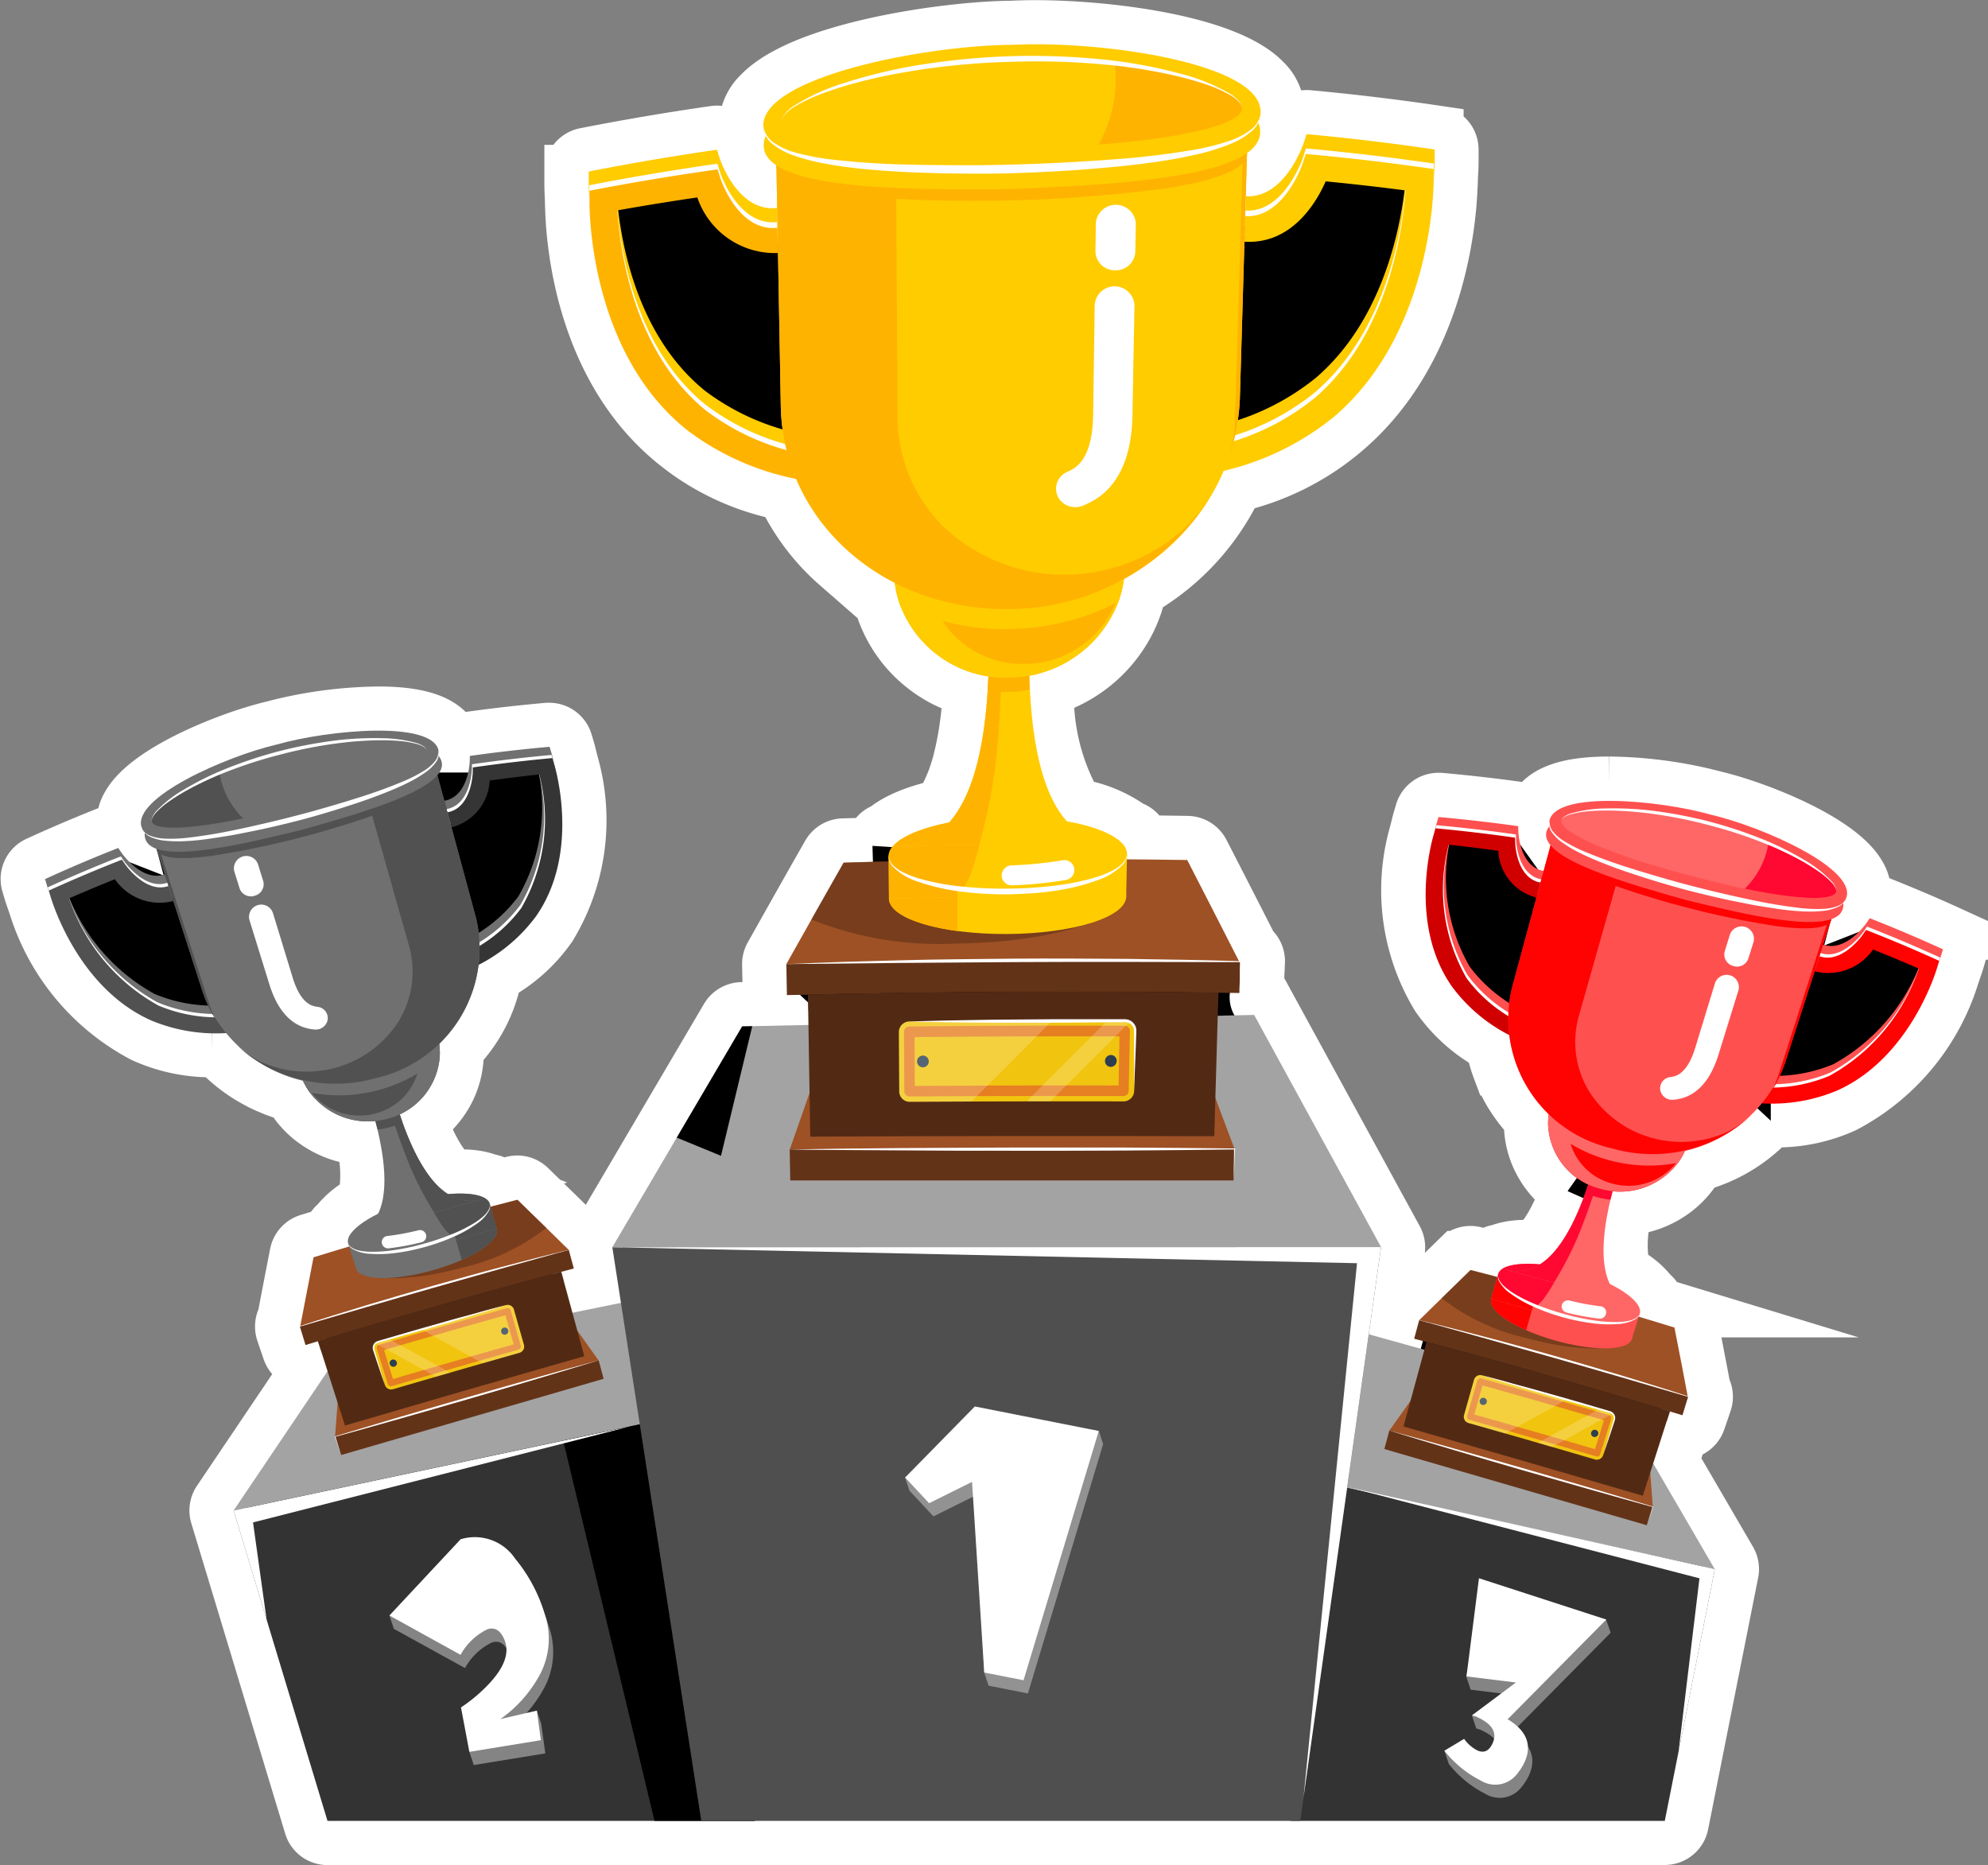 <svg xmlns="http://www.w3.org/2000/svg" width="74.585" height="69.964" viewBox="0 0 74.585 69.964">
  <rect x="0" y="0" width="74.585" height="69.964" fill="#808080" stroke="none"/>
  <g id="logo" transform="translate(-278.779 -292.661)">
    <path id="Path_1" data-name="Path 1" d="M291.066,361.625a.658.658,0,0,1-.63-.468l-3.522-11.643a.659.659,0,0,1,.084-.559l3.344-4.961-.071-.222h-.031a.659.659,0,0,1-.623-.446l-.234-.687a.672.672,0,0,1,.033-.513l.017-.031q.228-1.2.463-2.4a.659.659,0,0,1,.453-.5q.4-.124.807-.245a.66.66,0,0,1,.252-.4,3.047,3.047,0,0,1,1.037-.834,4.822,4.822,0,0,0-.1-2.345,3.421,3.421,0,0,1-1.107-.266,3.309,3.309,0,0,1-.35-.176,3.221,3.221,0,0,1-.3-.193c-.068-.049-.134-.1-.2-.155a3.21,3.21,0,0,1-.357-.355c-.055-.063-.107-.129-.157-.2a3.117,3.117,0,0,1-.188-.292v0l-.054-.015c-.1-.028-.194-.059-.291-.092l-.045-.015c-.058-.02-.116-.04-.174-.062-.093-.035-.185-.075-.278-.116l-.1-.043q-.152-.07-.3-.149l-.026-.014a5.7,5.7,0,0,1-1.5-1.155l-.18,0a6.152,6.152,0,0,1-2.593-.554,8.3,8.3,0,0,1-4.052-4.882c-.031-.09-.055-.162-.068-.2-.066-.18-.1-.3-.113-.335l-.083-.281a.659.659,0,0,1,.358-.785c.907-.415,1.842-.813,2.779-1.181a.66.66,0,0,1,.48,0,1.285,1.285,0,0,1,.145-1c.743-1.323,3.879-2.539,5.407-2.9a16.242,16.242,0,0,1,3.981-.542c1.72,0,2.662.4,2.878,1.209l0,.017a.657.657,0,0,1,.444-.269c1-.141,2.022-.258,3.025-.347l.058,0a.659.659,0,0,1,.631.47l.079.264c.012.042.046.161.089.347.012.041.031.115.056.216a7.7,7.7,0,0,1-.82,6.1,5.905,5.905,0,0,1-2.054,1.833,5.454,5.454,0,0,1-1.239,2.56q-.088.1-.182.2l-.017.017c0,.023,0,.046,0,.069,0,.086,0,.171-.005.255a3.081,3.081,0,0,1-.321,1.194,3.165,3.165,0,0,1-.352.553c-.045.057-.092.112-.14.166a3.332,3.332,0,0,1-.542.485l.057.147c.021.053.042.106.063.157l.049.115c.02.048.041.095.061.14l.062.134.047.1s.093.185.109.215l.106.192c.015.025.06.1.06.1.024.039.048.078.072.115s.05.076.073.109l.055.076.044.06.1.118.092.1.036.036.053.052.072.064.1,0,.15,0c.063,0,.123,0,.18,0l.07,0h.02l.13.009.089.01.12.016.086.016c.04.008.08.016.117.025l.087.024c.035.01.073.022.11.035l.077.03a.661.661,0,0,1,.424.205l.483-.125a.659.659,0,0,1,.623.166l1.084,1.056.846.83a.659.659,0,0,1,.153.233.608.608,0,0,1,.021.065l.187.692a.658.658,0,0,1-.3.74l.089.325.6-.122-.227-1.467a.658.658,0,0,1,.083-.435l4.872-8.282a.659.659,0,0,1,.554-.325l1.251-.028-.014-.013a.658.658,0,0,1-.2-.463l-.022-1.163a.656.656,0,0,1,.089-.343l.937-1.665q.6-1.066,1.211-2.135a.659.659,0,0,1,.552-.333l1.1-.032a.657.657,0,0,1,.464-.547l.1-.081q.053-.041.113-.081l.037-.024.083-.052.127-.073.082-.043.053-.027.07-.034.065-.03.079-.035.147-.06.154-.058.037-.013.124-.043c.2-.066.415-.126.641-.18l.144-.033c.035-.046.069-.095.1-.145l.005-.008c.033-.05.065-.1.1-.157l.014-.024c.026-.046.059-.105.09-.167l.01-.02q.047-.094.093-.2l.608.253-.6-.276c.031-.07.062-.144.092-.22l.01-.026c.027-.072.058-.155.087-.242l0-.007c.063-.188.122-.391.175-.6l0-.02c.023-.095.049-.207.073-.323l.649.116-.645-.135c.024-.116.047-.236.069-.36l.652.1-.648-.117q.033-.191.063-.393l0-.017c.06-.421.107-.886.138-1.377a5.051,5.051,0,0,1-.695-.251q-.111-.049-.219-.1a4.871,4.871,0,0,1-.984-.66,4.775,4.775,0,0,1-.52-.525c-.07-.082-.138-.168-.2-.255-.095-.129-.183-.262-.262-.4a4.375,4.375,0,0,1-.223-.428c-.051-.113-.1-.23-.141-.347s-.081-.24-.113-.36c-.023-.086-.043-.175-.062-.268-.065-.036-.126-.071-.186-.106q-.183-.108-.36-.224c-.235-.154-.465-.32-.683-.495q-.164-.131-.321-.269a8.225,8.225,0,0,1-2.027-2.678,9.245,9.245,0,0,1-4.058-1.893c-3.465-2.787-3.846-7.472-3.88-8.842-.007-.158-.009-.279-.01-.343-.011-.2-.018-.38-.019-.548l0-.463a.659.659,0,0,1,.532-.641c1.6-.314,3.228-.591,4.847-.823a.67.67,0,0,1,.094-.007.659.659,0,0,1,.627.458l.109.34a2.871,2.871,0,0,0,.84,1.229l-.008-.47a1.439,1.439,0,0,1-.485-1.043,1.458,1.458,0,0,1,.037-.355l0-.014a.944.944,0,0,1-.037-.219l0-.055c-.005-.068-.006-.1-.006-.1a1.713,1.713,0,0,1,.548-1.238c1.643-1.69,7.034-2.451,9.438-2.468.278-.014.577-.021.89-.021,2.666,0,7.153.539,8.588,2.022a1.654,1.654,0,0,1,.514,1.222c0,.012,0,.025,0,.037l-.01.117a.925.925,0,0,1-.037.208l-.006.023a1.475,1.475,0,0,1,.033.361,1.516,1.516,0,0,1-.5,1.059l-.012.425a3.19,3.19,0,0,0,.853-1.3l.11-.343a.659.659,0,0,1,.627-.458l.061,0c1.62.15,3.249.345,4.841.581a.658.658,0,0,1,.562.654l0,.456c0,.186-.012.375-.025.576,0,.066,0,.19-.014.364-.049,1.38-.479,6.157-3.965,9.131a9.671,9.671,0,0,1-4.083,2.069,8.979,8.979,0,0,1-3.436,3.815l-.062.039-.129.077a4.514,4.514,0,0,1-.185.661,4.777,4.777,0,0,1-.313.686,5.026,5.026,0,0,1-2.969,2.371,8.31,8.31,0,0,0,1.089,4.354,4.806,4.806,0,0,1,2.043.83.66.66,0,0,1,.472.542q.828.008,1.654.021a.658.658,0,0,1,.575.357q.922,1.792,1.831,3.577a.659.659,0,0,1,.253.549l-.055,1.195a.372.372,0,0,0,.473.476l4.761,8.714a.659.659,0,0,1,.07.437l-.376,2.667.43.12.092-.339a.657.657,0,0,1,.181-.305l.839-.822,1.085-1.057a.659.659,0,0,1,.623-.166l.489.127a.648.648,0,0,1,.417-.207l.083-.032c.032-.012.07-.024.11-.035l.083-.022c.037-.009.077-.017.117-.025l.085-.016.12-.016.089-.01.12-.009.031,0,.069,0c.058,0,.118,0,.178,0l.151,0,.1,0,.07-.062.047-.045.044-.044.058-.063.033-.038.1-.118.078-.106.024-.033c.021-.03.042-.063.064-.1l.01-.015c.022-.034.046-.073.07-.112l.012-.02c.016-.026.031-.051.047-.079l.053-.1.054-.1c.015-.029.109-.215.109-.215.019-.038.109-.234.109-.234.019-.044.039-.089.058-.134l.051-.121c.021-.05.042-.1.063-.157l.057-.147a3.265,3.265,0,0,1-1.035-1.2,3.085,3.085,0,0,1-.322-1.2,2.858,2.858,0,0,1,0-.321c-.069-.072-.135-.146-.2-.221s-.117-.14-.173-.211c-.111-.143-.216-.292-.312-.442-.049-.077-.1-.154-.139-.231-.089-.156-.171-.318-.244-.481-.047-.1-.088-.21-.128-.316a5.284,5.284,0,0,1-.21-.708c-.012-.057-.024-.113-.034-.17a5.917,5.917,0,0,1-2.058-1.84,7.7,7.7,0,0,1-.813-6.109c.022-.09.041-.162.052-.2.044-.192.079-.313.087-.341l.08-.27a.659.659,0,0,1,.631-.471l.059,0c1,.089,2.02.206,3.025.347a.657.657,0,0,1,.444.269l0-.017c.216-.813,1.158-1.209,2.878-1.209a16.239,16.239,0,0,1,3.981.542c1.528.362,4.663,1.579,5.407,2.9a1.286,1.286,0,0,1,.146,1,.66.66,0,0,1,.48,0c.937.369,1.873.766,2.78,1.181a.659.659,0,0,1,.358.785l-.084.286c-.012.038-.048.156-.112.331-.013.041-.037.114-.072.215a8.293,8.293,0,0,1-4.053,4.872,6.145,6.145,0,0,1-2.588.552h0l-.18,0a5.8,5.8,0,0,1-2.376,1.54l-.031.011-.1.036c-.083.027-.165.049-.246.072h-.005a2.985,2.985,0,0,1-.191.3,3.223,3.223,0,0,1-.711.707,3.371,3.371,0,0,1-.425.262c-.074.038-.15.074-.226.107a3.391,3.391,0,0,1-1.107.266,4.822,4.822,0,0,0-.1,2.345,3.048,3.048,0,0,1,1.037.834.66.66,0,0,1,.252.4q.4.121.807.245a.659.659,0,0,1,.453.5q.235,1.2.462,2.4l.012.022a.666.666,0,0,1,.043.507l-.239.7a.659.659,0,0,1-.623.446h-.031l-.347,1.079,2.16,3.706a.658.658,0,0,1,.077.46l-1.877,9.442a.659.659,0,0,1-.646.53Z" stroke="#fff" stroke-miterlimit="10" stroke-width="2"/>
    <g id="Group_56" data-name="Group 56" transform="translate(280.466 294.32)">
      <g id="Group_40" data-name="Group 40" transform="translate(7.078 0)">
        <g id="Group_9" data-name="Group 9" transform="translate(0 36.413)">
          <path id="Path_2" data-name="Path 2" d="M590.826,598.225l-3.616-6.206L576.358,589l.163,6.067Z" transform="translate(-535.256 -577.433)" fill="#a3a3a3"/>
          <path id="Path_3" data-name="Path 3" d="M326.788,588.789l3.775-5.6,14-2.851.368,4.6Z" transform="translate(-326.788 -570.197)" fill="#a3a3a3"/>
          <path id="Path_4" data-name="Path 4" d="M346.345,623.787,344.929,608.3l-18.141,3.845,3.522,11.643Z" transform="translate(-326.788 -593.553)" fill="#333"/>
          <path id="Path_5" data-name="Path 5" d="M409.061,623.787,407.645,608.3l-5.776,1.224,3.426,14.263Z" transform="translate(-389.504 -593.553)"/>
          <path id="Path_6" data-name="Path 6" d="M581.571,638.436l1.877-9.442-14.3-3.157-1.618,12.6Z" transform="translate(-527.877 -608.202)" fill="#333"/>
          <path id="Path_7" data-name="Path 7" d="M438.866,593.189l3.03-21.52h-28.84l3.337,21.52Z" transform="translate(-398.848 -562.955)" fill="#4f4f4f"/>
          <path id="Path_8" data-name="Path 8" d="M441.9,527.473H413.057l2.418-4.111,2.454-4.172.379-.008,18.829-.423Z" transform="translate(-398.849 -518.759)" fill="#a3a3a3"/>
          <path id="Path_9" data-name="Path 9" d="M430.569,521.329l-1.173,4.863-1.66-.683,2.454-4.172Z" transform="translate(-411.111 -520.906)"/>
          <g id="Group_4" data-name="Group 4" transform="translate(5.846 15.181)">
            <g id="Group_1" data-name="Group 1" transform="translate(19.341)" opacity="0.5">
              <path id="Path_10" data-name="Path 10" d="M487.156,611.86l-2.822,9.352-1.475-.291-.165-.494-.293-6.657-1.611.8-.9-.964-.165-.494,2.78-2.171,4.49.426Z" transform="translate(-479.721 -610.94)" fill="#d6d6d6"/>
            </g>
            <g id="Group_2" data-name="Group 2" transform="translate(0 5.562)" opacity="0.5">
              <path id="Path_11" data-name="Path 11" d="M368.275,646.941a2.878,2.878,0,0,1-.161,2.23,4.85,4.85,0,0,1-1.5,1.709l1.2-.81.165.494.153,1.109-2.684.437-.165-.494c.4-.27.584-1.72.856-2.009q.94-.976.62-1.711-.219-.518-.634-.382a2.287,2.287,0,0,0-1.006.958L362.449,647l-.165-.494c.74-.242,4.259-2.365,4.883-1.636A5.909,5.909,0,0,1,368.275,646.941Z" transform="translate(-362.284 -644.714)" fill="#d6d6d6"/>
            </g>
            <g id="Group_3" data-name="Group 3" transform="translate(39.578 6.448)" opacity="0.5">
              <path id="Path_12" data-name="Path 12" d="M608.84,651.638l-3.7,3.74q1.075.646.631,1.618a2.079,2.079,0,0,1-.258.408,1.035,1.035,0,0,1-1.383.274,4.09,4.09,0,0,1-1.364-1.119l-.165-.494.9.049a1.381,1.381,0,0,0,.493.432q.358.164.558-.229.314-.619-.555-1.017a1.052,1.052,0,0,0-.2-.069l-.165-.494,1.809-.733-1.854-.229-.165-.494.633-3.188,4.612,1.052Z" transform="translate(-602.6 -650.092)" fill="#d6d6d6"/>
            </g>
          </g>
          <g id="Group_8" data-name="Group 8" transform="translate(5.846 14.687)">
            <g id="Group_5" data-name="Group 5" transform="translate(19.341)">
              <path id="Path_13" data-name="Path 13" d="M486.992,608.86l-2.822,9.352-1.475-.291-.457-7.151-1.611.8-.9-.964,2.615-2.665Z" transform="translate(-479.721 -607.94)" fill="#fff"/>
            </g>
            <g id="Group_6" data-name="Group 6" transform="translate(0 4.893)">
              <path id="Path_14" data-name="Path 14" d="M368.11,640.548a2.878,2.878,0,0,1-.161,2.23,4.85,4.85,0,0,1-1.5,1.708l1.365-.316.152,1.109-2.684.437-.314-1.666a6,6,0,0,0,1.005-.838q.94-.976.62-1.711-.219-.518-.634-.382a2.287,2.287,0,0,0-1.006.958l-2.67-1.476,2.672-2.86a1.824,1.824,0,0,1,2.047.73A5.912,5.912,0,0,1,368.11,640.548Z" transform="translate(-362.284 -637.652)" fill="#fff"/>
            </g>
            <g id="Group_7" data-name="Group 7" transform="translate(39.578 6.448)">
              <path id="Path_15" data-name="Path 15" d="M608.675,648.638l-3.7,3.74q1.075.646.631,1.618a2.078,2.078,0,0,1-.258.408,1.035,1.035,0,0,1-1.383.274,4.09,4.09,0,0,1-1.364-1.119l.74-.445a1.383,1.383,0,0,0,.493.432q.358.164.558-.229.314-.619-.555-1.017a1.05,1.05,0,0,0-.2-.069L605.284,651l-1.854-.229.468-3.682Z" transform="translate(-602.6 -647.092)" fill="#fff"/>
            </g>
          </g>
          <path id="Path_16" data-name="Path 16" d="M413.055,571.669l27.94.6-2.007,20.043,2.907-20.647Z" transform="translate(-398.848 -562.955)" fill="#fff"/>
          <path id="Path_17" data-name="Path 17" d="M580.707,626.339l13.752,3.074-1.362,6.854.786-6.51Z" transform="translate(-538.888 -608.622)" fill="#fff"/>
          <path id="Path_18" data-name="Path 18" d="M328.025,619.808l-1.237-4.09,14.817-3.14-14.089,3.586Z" transform="translate(-326.788 -597.126)" fill="#fff"/>
        </g>
        <g id="Group_24" data-name="Group 24" transform="translate(13.327)">
          <g id="Group_12" data-name="Group 12" transform="translate(7.409 30.566)">
            <path id="Path_19" data-name="Path 19" d="M469.727,487.181c-5.67-.121-11.357-.116-17.031.016l.941-1.672q.6-1.064,1.21-2.133,6.442-.2,12.89-.1Q468.74,485.24,469.727,487.181Z" transform="translate(-452.696 -483.256)" fill="#9e5125"/>
            <path id="Path_20" data-name="Path 20" d="M470.227,484.416c-.02,1.1-2.848,1.965-6.318,2.008a12.9,12.9,0,0,1-5.5-.9q.6-1.064,1.21-2.133,4.726-.15,9.458-.133C469.81,483.585,470.236,483.986,470.227,484.416Z" transform="translate(-457.47 -483.256)" fill="#522a14" opacity="0.5" style="mix-blend-mode: multiply;isolation: isolate"/>
            <path id="Path_21" data-name="Path 21" d="M453.481,530.058q.651-1.866,1.313-3.747,6.977-.1,13.957-.048.715,1.9,1.418,3.782Q461.826,530.024,453.481,530.058Z" transform="translate(-453.352 -519.164)" fill="#9e5125"/>
            <path id="Path_22" data-name="Path 22" d="M470.133,550.46H453.5l-.022-1.163q8.343-.034,16.688-.013Z" transform="translate(-453.352 -538.404)" fill="#633318"/>
            <path id="Path_23" data-name="Path 23" d="M453.481,549.042c1.391-.026,2.781-.041,4.172-.052s2.781-.012,4.172-.02h2.086l2.086,0,2.086.014,2.086.021h.019v.019l-.055,1.176.018-1.177.018.019-2.086.024-2.086.017-2.086.007-2.086,0c-1.391,0-2.781,0-4.172-.013S454.872,549.067,453.481,549.042Z" transform="translate(-453.352 -538.148)" fill="#fff"/>
            <path id="Path_24" data-name="Path 24" d="M469.693,507.523q-8.48-.124-16.976.079-.011-.581-.022-1.163c5.674-.157,11.362-.189,17.034-.093Q469.711,506.935,469.693,507.523Z" transform="translate(-452.695 -502.498)" fill="#633318"/>
            <path id="Path_25" data-name="Path 25" d="M452.7,506.115c.709-.033,1.419-.057,2.128-.083l2.129-.059q1.064-.028,2.129-.04l2.13-.023c1.42-.011,2.84,0,4.26.009l2.129.034q1.065.019,2.129.053h.019v.018l-.054,1.176.018-1.177.018.019-4.259-.01h-2.129l-2.129.008-4.258.031Z" transform="translate(-452.695 -502.174)" fill="#fff"/>
            <path id="Path_26" data-name="Path 26" d="M472.863,518.9q-7.577-.023-15.157.017-.043-2.665-.087-5.33,7.7-.17,15.4-.072Q472.94,516.209,472.863,518.9Z" transform="translate(-456.808 -508.503)" fill="#522a14"/>
            <path id="Path_27" data-name="Path 27" d="M473,514.1q-7.68-.09-15.372.066,0-.29-.01-.581,7.7-.17,15.4-.072Q473.008,513.81,473,514.1Z" transform="translate(-456.808 -508.503)" fill="#522a14" opacity="0.5" style="mix-blend-mode: multiply;isolation: isolate"/>
            <g id="Group_11" data-name="Group 11" transform="translate(4.002 6.006)">
              <path id="Path_28" data-name="Path 28" d="M485.464,522.042q-4.042-.014-8.085.032c-.216,0-.382,1.356-.381,1.573q0,.523.007,1.046a.391.391,0,0,0,.391.39q4.006-.021,8.013-.015a.4.4,0,0,0,.4-.394q.01-.526.02-1.052C485.83,523.4,485.68,522.042,485.464,522.042Z" transform="translate(-476.998 -521.657)" fill="#522a14" opacity="0.5" style="mix-blend-mode: multiply;isolation: isolate"/>
              <path id="Path_29" data-name="Path 29" d="M486.826,520.044q-4.045-.017-8.093.03a.4.4,0,0,0-.39.4q.007,1.112.014,2.223a.391.391,0,0,0,.391.39q4.01-.023,8.021-.015a.4.4,0,0,0,.4-.394q.022-1.117.044-2.235A.386.386,0,0,0,486.826,520.044Z" transform="translate(-478.122 -519.987)" fill="#f1c40f"/>
              <path id="Path_30" data-name="Path 30" d="M489.142,522.41s0-.171,0-.47,0-.727,0-1.24q0-.192,0-.4a1.092,1.092,0,0,0-.007-.2.341.341,0,0,0-.089-.166.333.333,0,0,0-.167-.093,1.11,1.11,0,0,0-.216-.006l-.472.005-2.009.016h-2.009c-.641,0-1.24-.01-1.753-.014s-.941-.016-1.24-.02l-.47-.011.47-.015c.3-.007.727-.021,1.239-.029s1.111-.022,1.753-.027l2.009-.016h2.009l.472,0h.115a.5.5,0,0,1,.125.014.433.433,0,0,1,.321.342,1.14,1.14,0,0,1,0,.22q-.007.207-.013.4c-.02.512-.037.94-.049,1.239S489.142,522.41,489.142,522.41Z" transform="translate(-480.098 -519.722)" fill="#fff"/>
              <g id="Group_10" data-name="Group 10" transform="translate(0.417 0.25)">
                <path id="Path_31" data-name="Path 31" d="M487.767,523.873q-4.012-.009-8.026.016a.2.2,0,0,1-.2-.2q-.006-1.112-.013-2.224a.2.2,0,0,1,.195-.2q4.044-.045,8.088-.029a.193.193,0,0,1,.192.2q-.022,1.117-.043,2.235A.2.2,0,0,1,487.767,523.873Zm-7.833-.378q3.823-.026,7.646-.017.016-.92.033-1.841-3.843-.013-7.688.026Q479.93,522.579,479.934,523.5Z" transform="translate(-479.533 -521.239)" fill="#e67e22"/>
              </g>
              <path id="Path_32" data-name="Path 32" d="M525.733,528.116a.225.225,0,0,1-.223.221.217.217,0,0,1-.216-.223.225.225,0,0,1,.224-.222A.217.217,0,0,1,525.733,528.116Z" transform="translate(-517.34 -526.547)" fill="#2c3e50"/>
              <path id="Path_33" data-name="Path 33" d="M482.475,528.241a.22.22,0,1,0,.219-.223A.222.222,0,0,0,482.475,528.241Z" transform="translate(-481.573 -526.652)" fill="#2c3e50"/>
              <path id="Path_34" data-name="Path 34" d="M484.1,520.048q-2.684,0-5.368.033a.394.394,0,0,0-.39.4q.007,1.112.014,2.223a.391.391,0,0,0,.391.39c.773,0,1.546-.006,2.319-.009Z" transform="translate(-478.122 -519.994)" fill="#fff" opacity="0.2" style="mix-blend-mode: overlay;isolation: isolate"/>
              <path id="Path_35" data-name="Path 35" d="M511.329,520.107a.382.382,0,0,0-.181-.048h-.661l-3.026,3.026h.891Z" transform="translate(-502.444 -520.003)" fill="#fff" opacity="0.2" style="mix-blend-mode: overlay;isolation: isolate"/>
            </g>
          </g>
          <g id="Group_23" data-name="Group 23">
            <g id="Group_15" data-name="Group 15" transform="translate(20.792 3.373)">
              <g id="Group_13" data-name="Group 13" transform="translate(0.014)">
                <path id="Path_36" data-name="Path 36" d="M534.042,330.268q.01-.482.019-.964a9.2,9.2,0,0,0,6.445-2.014c2.8-2.4,3.308-6.4,3.406-7.769q-1.5-.2-3-.348c-.325.739-1.248,2.373-3.053,2.259q.014-.48.028-.96c1.459.093,2.156-1.957,2.163-1.979l.113-.35q2.417.224,4.806.576,0,.227,0,.455c0,.261-.057,5.7-3.745,8.832A10.278,10.278,0,0,1,534.042,330.268Z" transform="translate(-534.042 -318.144)" fill="#fc0"/>
              </g>
              <g id="Group_14" data-name="Group 14" transform="translate(0 0.531)">
                <path id="Path_37" data-name="Path 37" d="M533.979,333.5q.009-.482.019-.964a9.179,9.179,0,0,0,6.436-2.02c2.793-2.4,3.3-6.408,3.4-7.774q-1.495-.2-3-.343c-.324.74-1.246,2.374-3.049,2.263q.014-.48.028-.96c1.458.092,2.154-1.959,2.161-1.981l.112-.35q2.414.221,4.8.568,0,.228,0,.455c0,.261-.058,5.7-3.741,8.837A10.251,10.251,0,0,1,533.979,333.5Z" transform="translate(-533.975 -321.367)" fill="#fff"/>
                <path id="Path_38" data-name="Path 38" d="M533.954,334.787q.009-.482.019-.964a9.169,9.169,0,0,0,6.433-2.022c2.792-2.4,3.3-6.41,3.4-7.776q-1.494-.195-3-.341c-.324.74-1.246,2.375-3.048,2.264q.014-.48.028-.96c1.457.091,2.153-1.96,2.159-1.982l.112-.35q2.413.219,4.8.565l0,.455c0,.261-.058,5.7-3.739,8.84A10.242,10.242,0,0,1,533.954,334.787Z" transform="translate(-533.954 -322.444)" fill="#fc0"/>
              </g>
            </g>
            <g id="Group_18" data-name="Group 18" transform="translate(0 3.96)">
              <g id="Group_16" data-name="Group 16">
                <path id="Path_39" data-name="Path 39" d="M418.5,333.431a10,10,0,0,1-7.151-1.957c-3.654-2.922-3.646-8.252-3.648-8.508l0-.447q2.392-.47,4.813-.818l.108.34c.006.02.666,2.012,2.142,1.845l.017.948a3.07,3.07,0,0,1-3.029-2.079q-1.51.224-3.009.5c.083,1.336.549,5.245,3.32,7.487a8.938,8.938,0,0,0,6.424,1.734Q418.5,332.953,418.5,333.431Z" transform="translate(-407.706 -321.703)" fill="#fc0"/>
              </g>
              <g id="Group_17" data-name="Group 17" transform="translate(0.018 0.523)">
                <path id="Path_40" data-name="Path 40" d="M418.6,336.614a9.975,9.975,0,0,1-7.141-1.968c-3.649-2.93-3.642-8.26-3.644-8.516q0-.223,0-.446,2.389-.464,4.808-.807l.109.34c.006.02.665,2.013,2.139,1.849q.009.474.017.948a3.073,3.073,0,0,1-3.025-2.084q-1.508.221-3.005.489c.082,1.336.549,5.246,3.316,7.494a8.918,8.918,0,0,0,6.415,1.745Q418.6,336.136,418.6,336.614Z" transform="translate(-407.818 -324.877)" fill="#fff"/>
                <path id="Path_41" data-name="Path 41" d="M418.642,337.888a9.967,9.967,0,0,1-7.137-1.973c-3.648-2.933-3.64-8.264-3.642-8.519q0-.223,0-.446,2.388-.461,4.805-.8l.108.34c.006.02.665,2.014,2.138,1.85q.008.474.017.948a3.075,3.075,0,0,1-3.023-2.086q-1.507.22-3,.486c.083,1.336.549,5.247,3.315,7.5a8.911,8.911,0,0,0,6.411,1.749Z" transform="translate(-407.856 -325.938)" fill="#ffb301"/>
              </g>
            </g>
            <g id="Group_22" data-name="Group 22" transform="translate(6.544)">
              <path id="Path_42" data-name="Path 42" d="M484.976,484.721c-.014.774-2.01,1.386-4.459,1.4s-4.438-.565-4.443-1.334,1.99-1.448,4.459-1.47S484.991,483.948,484.976,484.721Z" transform="translate(-471.359 -452.743)" fill="#fc0"/>
              <path id="Path_43" data-name="Path 43" d="M478.646,484.259c-1.524.247-2.576.757-2.572,1.316s1.057,1.017,2.571,1.221Q478.646,485.527,478.646,484.259Z" transform="translate(-471.359 -453.528)" fill="#ffb301"/>
              <path id="Path_44" data-name="Path 44" d="M484.947,482.093q-4.47-.036-8.944.08.006.793.012,1.585,4.45-.1,8.9-.069Q484.932,482.891,484.947,482.093Z" transform="translate(-471.299 -451.711)" fill="#fc0"/>
              <path id="Path_45" data-name="Path 45" d="M478.587,482.292q-1.292.021-2.584.054.006.792.012,1.585,1.286-.029,2.572-.047Q478.586,483.088,478.587,482.292Z" transform="translate(-471.299 -451.885)" fill="#ffb301"/>
              <path id="Path_46" data-name="Path 46" d="M484.947,475.032c-.014.774-2.019,1.383-4.48,1.4s-4.458-.555-4.464-1.324,2-1.455,4.48-1.48S484.961,474.259,484.947,475.032Z" transform="translate(-471.299 -444.65)" fill="#fc0"/>
              <path id="Path_47" data-name="Path 47" d="M478.786,476.5c.095-.161.185-.325.269-.493a11.029,11.029,0,0,0,.426-1.484,2.914,2.914,0,0,1,.254-.714c-2.124.139-3.737.763-3.732,1.452C476.007,475.842,477.158,476.311,478.786,476.5Z" transform="translate(-471.299 -444.797)" fill="#ffb301"/>
              <path id="Path_48" data-name="Path 48" d="M484.947,482.136a.573.573,0,0,1-.011.109.622.622,0,0,1-.145.28,2.38,2.38,0,0,1-.961.591,7.678,7.678,0,0,1-1.547.388c-.288.044-.587.081-.892.1s-.615.036-.925.04-.621-.007-.924-.025-.6-.05-.891-.088a7.555,7.555,0,0,1-1.543-.362,2.3,2.3,0,0,1-.954-.572.6.6,0,0,1-.142-.276.573.573,0,0,1-.01-.109.557.557,0,0,0,.021.106.617.617,0,0,0,.162.25,1.471,1.471,0,0,0,.388.264,3.966,3.966,0,0,0,.576.22,8.869,8.869,0,0,0,1.528.291c.284.033.579.053.879.069s.6.021.911.017.611-.012.911-.032.6-.046.88-.083A8.923,8.923,0,0,0,483.79,483a4.068,4.068,0,0,0,.579-.231,1.531,1.531,0,0,0,.391-.272.647.647,0,0,0,.165-.255A.6.6,0,0,0,484.947,482.136Z" transform="translate(-471.299 -451.754)" fill="#fff"/>
              <path id="Path_49" data-name="Path 49" d="M485.116,442.347q-4.431-.036-8.866.081c1.115-.033,3.316-.105,3.675-5.858.031-.493.049-1.027.051-1.606q.748-.014,1.5-.021c0,.58.007,1.114.033,1.607C481.8,442.3,484,442.334,485.116,442.347Z" transform="translate(-471.506 -412.333)" fill="#fc0"/>
              <path id="Path_50" data-name="Path 50" d="M500.148,436.549a4.495,4.495,0,0,1-1.581.021c.031-.493.049-1.027.051-1.606q.748-.014,1.5-.021C500.11,435.521,500.122,436.056,500.148,436.549Z" transform="translate(-490.147 -412.333)" fill="#ffb301"/>
              <path id="Path_51" data-name="Path 51" d="M480.318,439.33c.147-1.434.221-2.871.232-4.309l-.486.008c-.026,7.313-2.492,7.428-3.709,7.465q1.67-.044,3.341-.066A21.377,21.377,0,0,0,480.318,439.33Z" transform="translate(-471.592 -412.399)" fill="#ffb301"/>
              <path id="Path_52" data-name="Path 52" d="M485.813,385.658q-.045,2.551-.091,5.1a4.008,4.008,0,0,1-.242,1.307,4.42,4.42,0,0,1-4.109,2.848,4.218,4.218,0,0,1-4.078-2.722,3.878,3.878,0,0,1-.228-1.292q-.017-2.535-.034-5.07Q481.42,385.591,485.813,385.658Z" transform="translate(-472.158 -371.153)" fill="#ffb301"/>
              <path id="Path_53" data-name="Path 53" d="M477.031,385.83q.017,2.535.034,5.07a3.878,3.878,0,0,0,.228,1.292,4.217,4.217,0,0,0,4.078,2.722,4.42,4.42,0,0,0,4.109-2.848,4.008,4.008,0,0,0,.242-1.307q.046-2.551.091-5.1Q481.426,385.591,477.031,385.83Zm4.924,8.571a3.583,3.583,0,0,1-3.658-3.439,3.757,3.757,0,0,1,3.709-3.62,3.594,3.594,0,0,1,3.656,3.529A3.724,3.724,0,0,1,481.955,394.4Z" transform="translate(-472.158 -371.153)" fill="#fc0"/>
              <path id="Path_54" data-name="Path 54" d="M485.813,385.658q-.045,2.551-.091,5.1a4.008,4.008,0,0,1-.242,1.307,9.164,9.164,0,0,1-4.1,1.027,8.969,8.969,0,0,1-4.088-.9,3.878,3.878,0,0,1-.228-1.292q-.017-2.535-.034-5.07Q481.42,385.591,485.813,385.658Z" transform="translate(-472.158 -371.153)" fill="#fc0"/>
              <path id="Path_55" data-name="Path 55" d="M459.1,334.4h0c-4.659.056-8.49-3.236-8.569-7.628q-.089-4.907-.179-9.814a95.178,95.178,0,0,1,17.694-.471q-.145,4.966-.289,9.933C467.627,330.868,463.76,334.316,459.1,334.4Z" transform="translate(-449.873 -313.212)" fill="#fc0"/>
              <path id="Path_56" data-name="Path 56" d="M465.627,332.687a6.729,6.729,0,0,1-4.444,1.693,6.6,6.6,0,0,1-4.41-1.671,5.791,5.791,0,0,1-1.86-4.128q-.033-5.392-.067-10.784-2.253.163-4.495.432.09,4.907.179,9.814c.079,4.392,3.91,7.685,8.569,7.628h0a8.928,8.928,0,0,0,7.587-4.292A7.318,7.318,0,0,1,465.627,332.687Z" transform="translate(-449.873 -314.481)" fill="#ffb301"/>
              <path id="Path_57" data-name="Path 57" d="M554.126,317.495q-.155,5.4-.31,10.8a5.357,5.357,0,0,1-.22,1.372,7.63,7.63,0,0,0,.4-2.226q.145-4.966.289-9.933Z" transform="translate(-536.113 -314.228)" fill="#ffb301"/>
              <path id="Path_58" data-name="Path 58" d="M459.19,308.69a54.413,54.413,0,0,1-5.758-.147c-1.921-.185-3.07-.566-3.08-1.106s1.127-1.216,3.052-1.741a26.665,26.665,0,0,1,5.808-.808,25.932,25.932,0,0,1,5.8.487c1.92.423,3.049,1.05,3.033,1.591s-1.17.992-3.094,1.279A54.538,54.538,0,0,1,459.19,308.69Z" transform="translate(-449.872 -303.689)" fill="#fc0"/>
              <path id="Path_59" data-name="Path 59" d="M459.264,313.894a53.543,53.543,0,0,1-5.745-.154c-1.917-.189-3.063-.573-3.073-1.113s1.124-1.213,3.045-1.734a26.684,26.684,0,0,1,5.795-.8,25.971,25.971,0,0,1,5.788.487c1.915.422,3.042,1.046,3.026,1.587s-1.167.994-3.087,1.282A53.606,53.606,0,0,1,459.264,313.894Z" transform="translate(-449.951 -308.037)" fill="#ffb301"/>
              <path id="Path_60" data-name="Path 60" d="M456.83,306.9c-3.214.015-9.271.138-9.3-1.625-.041-1.848,6.072-3.015,9.327-3.034,3.256-.165,9.358.668,9.3,2.539C466.1,306.561,460.044,306.747,456.83,306.9Z" transform="translate(-447.514 -301.466)" fill="#fc0"/>
              <path id="Path_61" data-name="Path 61" d="M456.761,302.341c-3.22.015-9.29.151-9.319-1.611-.041-1.848,6.083-3.028,9.345-3.047,3.263-.168,9.376.671,9.314,2.543C466.052,302.009,459.982,302.189,456.761,302.341Z" transform="translate(-447.442 -297.661)" fill="#fc0"/>
              <path id="Path_62" data-name="Path 62" d="M466.1,313.23l0,.053-.006.065a.292.292,0,0,1-.016.088.986.986,0,0,1-.321.5,2.865,2.865,0,0,1-.832.488,7.854,7.854,0,0,1-1.225.376c-.46.108-.966.2-1.5.277s-1.11.147-1.7.2-1.207.107-1.832.143-1.261.066-1.9.086-1.273.017-1.9.012-1.239-.023-1.831-.047-1.163-.063-1.7-.113-1.043-.113-1.5-.2a7.53,7.53,0,0,1-1.221-.309,2.656,2.656,0,0,1-.827-.44.9.9,0,0,1-.315-.476.276.276,0,0,1-.015-.086l-.005-.064c0-.034,0-.052,0-.052l.009.051.011.062a.261.261,0,0,0,.023.083.917.917,0,0,0,.345.433,2.635,2.635,0,0,0,.833.376,8.94,8.94,0,0,0,1.218.241,30.934,30.934,0,0,0,3.183.208c.588.016,1.2.017,1.818.02s1.25-.007,1.881-.024,1.261-.041,1.881-.074,1.23-.068,1.819-.114a31.067,31.067,0,0,0,3.186-.377,9.181,9.181,0,0,0,1.221-.307,2.829,2.829,0,0,0,.838-.425,1.014,1.014,0,0,0,.349-.456.282.282,0,0,0,.024-.086l.012-.064Z" transform="translate(-447.443 -310.666)" fill="#fff"/>
              <path id="Path_63" data-name="Path 63" d="M460.3,304.364c-5.34.152-8.615-.343-8.627-1.053-.013-.668,3.256-2.15,8.646-2.32,5.39-.135,8.642,1.176,8.622,1.852C468.922,303.561,465.641,304.235,460.3,304.364Z" transform="translate(-450.977 -300.434)" fill="#fc0"/>
              <path id="Path_64" data-name="Path 64" d="M524.418,302.007q.031.282.04.564a5.1,5.1,0,0,1-.646,2.486c3.388-.262,5.372-.8,5.388-1.357C529.214,303.194,527.472,302.377,524.418,302.007Z" transform="translate(-511.234 -301.291)" fill="#ffb301"/>
              <path id="Path_65" data-name="Path 65" d="M451.674,302.776a.347.347,0,0,1,.056-.182,1.381,1.381,0,0,1,.423-.4,7.991,7.991,0,0,1,1.921-.86,19.3,19.3,0,0,1,2.884-.678,27.813,27.813,0,0,1,3.362-.311,27.258,27.258,0,0,1,3.359.121,18.269,18.269,0,0,1,2.878.519,7.359,7.359,0,0,1,1.912.761,1.254,1.254,0,0,1,.419.378.338.338,0,0,1,.054.18.338.338,0,0,0-.065-.175,1.3,1.3,0,0,0-.431-.349,5.1,5.1,0,0,0-.81-.358c-.325-.113-.7-.221-1.111-.322a20.12,20.12,0,0,0-2.867-.45,27.282,27.282,0,0,0-3.338-.092,27.634,27.634,0,0,0-3.34.28c-.53.08-1.042.167-1.524.27s-.935.216-1.349.338-.788.25-1.115.381a5.528,5.528,0,0,0-.815.4,1.425,1.425,0,0,0-.436.369A.351.351,0,0,0,451.674,302.776Z" transform="translate(-450.977 -299.899)" fill="#fff"/>
              <g id="Group_19" data-name="Group 19" transform="translate(10.983 9.077)">
                <path id="Path_66" data-name="Path 66" d="M514.853,361.065a.728.728,0,0,1-.646-.375.687.687,0,0,1,.325-.94l.071-.033c.244-.113.893-.407.918-2.115l.059-4.135a.748.748,0,0,1,1.492.019q-.038,2.066-.076,4.133c-.047,2.578-1.345,3.157-1.771,3.353l-.036.016A.766.766,0,0,1,514.853,361.065Z" transform="translate(-514.128 -352.777)" fill="#fff"/>
              </g>
              <g id="Group_20" data-name="Group 20" transform="translate(12.462 5.996)">
                <path id="Path_67" data-name="Path 67" d="M523.85,336.553a.721.721,0,0,1-.739-.7l.016-1.09a.754.754,0,0,1,1.5.021q-.01.545-.02,1.089A.726.726,0,0,1,523.85,336.553Z" transform="translate(-523.111 -334.07)" fill="#fff"/>
              </g>
              <g id="Group_21" data-name="Group 21" transform="translate(8.946 30.605)">
                <path id="Path_68" data-name="Path 68" d="M502.136,484.442a.371.371,0,0,1-.376-.366.383.383,0,0,1,.375-.383,15.067,15.067,0,0,0,1.92-.193.373.373,0,0,1,.426.317.381.381,0,0,1-.325.426,15.594,15.594,0,0,1-2.015.2Z" transform="translate(-501.76 -483.495)" fill="#fff"/>
              </g>
            </g>
          </g>
        </g>
        <g id="Group_39" data-name="Group 39" transform="translate(43.172 28.383)">
          <g id="Group_27" data-name="Group 27" transform="translate(0 17.6)">
            <path id="Path_69" data-name="Path 69" d="M606.947,581.67q-5-1.57-10.088-2.919l.845-.828q.54-.527,1.083-1.055,3.85.986,7.65,2.157Q606.7,580.351,606.947,581.67Z" transform="translate(-595.553 -576.868)" fill="#9e5125"/>
            <path id="Path_70" data-name="Path 70" d="M609.176,579.3c-.2.646-2.024.674-4.086.1a7.954,7.954,0,0,1-3.1-1.477l1.083-1.055q2.824.724,5.623,1.547C609.072,578.734,609.255,579.045,609.176,579.3Z" transform="translate(-599.838 -576.868)" fill="#522a14" opacity="0.5" style="mix-blend-mode: multiply;isolation: isolate"/>
            <path id="Path_71" data-name="Path 71" d="M590.065,603.33q.707-.993,1.422-1.993,4.149,1.139,8.273,2.371.1,1.246.19,2.484Q595.012,604.745,590.065,603.33Z" transform="translate(-589.878 -597.307)" fill="#9e5125"/>
            <path id="Path_72" data-name="Path 72" d="M598.775,616.991l-9.847-2.859.187-.692q4.946,1.414,9.884,2.861Z" transform="translate(-588.928 -607.417)" fill="#633318"/>
            <path id="Path_73" data-name="Path 73" d="M590.065,613.44q1.242.335,2.479.687c.826.23,1.649.471,2.474.706l1.235.359,1.235.361,1.233.367,1.232.371.011,0,0,.011-.234.687.213-.694.008.014-1.239-.344-1.238-.349-1.237-.354L595,614.909c-.823-.242-1.647-.478-2.468-.725S590.884,613.693,590.065,613.44Z" transform="translate(-589.878 -607.417)" fill="#fff"/>
            <path id="Path_74" data-name="Path 74" d="M605.787,591.869q-5-1.531-10.066-2.872l.187-.692q5.08,1.324,10.1,2.874Z" transform="translate(-594.602 -586.421)" fill="#633318"/>
            <path id="Path_75" data-name="Path 75" d="M596.858,588.3c.425.1.85.21,1.274.316l1.271.331q.635.166,1.268.342l1.265.352c.843.238,1.682.487,2.521.737l1.255.386q.627.194,1.251.4l.011,0,0,.011-.234.687.213-.694.007.014-2.52-.738-1.26-.366-1.262-.361-2.527-.714Z" transform="translate(-595.552 -586.421)" fill="#fff"/>
            <path id="Path_76" data-name="Path 76" d="M602.3,599.035q-4.482-1.316-8.978-2.6l.865-3.171q4.586,1.223,9.13,2.6Z" transform="translate(-592.603 -590.567)" fill="#522a14"/>
            <path id="Path_77" data-name="Path 77" d="M607.12,596.217q-4.533-1.374-9.114-2.6l.094-.345q4.586,1.223,9.13,2.6Z" transform="translate(-596.511 -590.567)" fill="#522a14" opacity="0.5" style="mix-blend-mode: multiply;isolation: isolate"/>
            <g id="Group_26" data-name="Group 26" transform="translate(2.794 3.942)">
              <path id="Path_78" data-name="Path 78" d="M611.368,603.167q-2.391-.7-4.793-1.371c-.128-.036-.459.737-.5.866l-.175.621a.241.241,0,0,0,.164.3q2.376.676,4.748,1.369a.246.246,0,0,0,.3-.165l.193-.62C611.351,604.036,611.5,603.2,611.368,603.167Z" transform="translate(-605.895 -601.631)" fill="#522a14" opacity="0.5" style="mix-blend-mode: multiply;isolation: isolate"/>
              <path id="Path_79" data-name="Path 79" d="M612.539,602.185q-2.393-.705-4.8-1.374a.243.243,0,0,0-.3.168l-.374,1.319a.241.241,0,0,0,.165.3q2.379.675,4.752,1.37a.246.246,0,0,0,.3-.165l.41-1.316A.238.238,0,0,0,612.539,602.185Z" transform="translate(-606.868 -600.803)" fill="#f1c40f"/>
              <path id="Path_80" data-name="Path 80" d="M615.746,603.847l.079-.279.213-.734.07-.237a.674.674,0,0,0,.03-.12.211.211,0,0,0-.024-.114.207.207,0,0,0-.083-.084.692.692,0,0,0-.127-.041l-.281-.078-1.193-.336-1.189-.346c-.38-.11-.732-.219-1.035-.31s-.554-.171-.731-.225l-.277-.087.281.072c.178.048.434.112.739.2s.662.178,1.042.285l1.192.336,1.189.346.279.082.068.02a.309.309,0,0,1,.072.029.268.268,0,0,1,.132.258.71.71,0,0,1-.036.131l-.077.235-.242.725Z" transform="translate(-610.326 -600.848)" fill="#fff"/>
              <g id="Group_25" data-name="Group 25" transform="translate(0.312 0.121)">
                <path id="Path_81" data-name="Path 81" d="M612.63,604.464q-2.374-.695-4.755-1.37a.12.12,0,0,1-.082-.149l.374-1.319a.122.122,0,0,1,.15-.084q2.4.668,4.794,1.373a.119.119,0,0,1,.08.15l-.41,1.316A.123.123,0,0,1,612.63,604.464Zm-4.573-1.57q2.268.642,4.53,1.3l.336-1.085q-2.273-.668-4.557-1.306Z" transform="translate(-607.789 -601.537)" fill="#e67e22"/>
              </g>
              <path id="Path_82" data-name="Path 82" d="M636.284,613.423a.139.139,0,0,1-.17.093.134.134,0,0,1-.09-.169.139.139,0,0,1,.17-.093A.134.134,0,0,1,636.284,613.423Z" transform="translate(-631.057 -611.199)" fill="#2c3e50"/>
              <path id="Path_83" data-name="Path 83" d="M610.65,606.059a.135.135,0,1,0,.168-.094A.135.135,0,0,0,610.65,606.059Z" transform="translate(-609.863 -605.11)" fill="#2c3e50"/>
              <path id="Path_84" data-name="Path 84" d="M610.926,601.715q-1.59-.46-3.185-.9a.243.243,0,0,0-.3.168l-.374,1.319a.241.241,0,0,0,.165.3q.687.2,1.374.393Z" transform="translate(-606.868 -600.803)" fill="#fff" opacity="0.2" style="mix-blend-mode: overlay;isolation: isolate"/>
              <path id="Path_85" data-name="Path 85" d="M626.717,608.676a.234.234,0,0,0-.1-.059l-.391-.114-2.312,1.271.528.153Z" transform="translate(-620.947 -607.234)" fill="#fff" opacity="0.2" style="mix-blend-mode: overlay;isolation: isolate"/>
            </g>
          </g>
          <g id="Group_38" data-name="Group 38" transform="translate(1.551)">
            <g id="Group_30" data-name="Group 30" transform="translate(10.818 4.403)">
              <g id="Group_28" data-name="Group 28" transform="translate(0.138)">
                <path id="Path_86" data-name="Path 86" d="M664.87,502.864l.177-.568a5.674,5.674,0,0,0,4.163-.085,7.211,7.211,0,0,0,3.352-4.015q-.852-.375-1.719-.723a2.046,2.046,0,0,1-2.2.813l.182-.563c.848.306,1.613-.788,1.621-.8l.127-.188q1.393.548,2.747,1.167l-.079.269c-.048.154-1.014,3.365-3.736,4.586A6.338,6.338,0,0,1,664.87,502.864Z" transform="translate(-664.87 -496.736)" fill="#ff5050"/>
              </g>
              <g id="Group_29" data-name="Group 29" transform="translate(0 0.311)">
                <path id="Path_87" data-name="Path 87" d="M664.273,504.757l.177-.567a5.66,5.66,0,0,0,4.158-.09,7.228,7.228,0,0,0,3.351-4.018q-.851-.373-1.718-.719a2.047,2.047,0,0,1-2.195.816l.181-.563c.847.3,1.612-.79,1.62-.8l.127-.188q1.392.546,2.745,1.162l-.079.269c-.048.154-1.014,3.365-3.735,4.59A6.322,6.322,0,0,1,664.273,504.757Z" transform="translate(-664.234 -498.625)" fill="#fff"/>
                <path id="Path_88" data-name="Path 88" d="M664.035,505.515l.177-.568a5.655,5.655,0,0,0,4.157-.091,7.234,7.234,0,0,0,3.35-4.02q-.851-.372-1.717-.718a2.047,2.047,0,0,1-2.194.817l.182-.563c.847.3,1.612-.791,1.62-.8l.127-.188q1.391.544,2.744,1.159l-.079.269c-.048.154-1.014,3.365-3.734,4.592A6.315,6.315,0,0,1,664.035,505.515Z" transform="translate(-664.035 -499.257)" fill="#ff0303"/>
              </g>
            </g>
            <g id="Group_33" data-name="Group 33" transform="translate(0 0.607)">
              <g id="Group_31" data-name="Group 31" transform="translate(0.109)">
                <path id="Path_89" data-name="Path 89" d="M603.9,482a6.166,6.166,0,0,1-3.9-2.388c-1.661-2.358-.74-5.513-.7-5.665l.079-.264q1.5.133,2.991.343,0,.11.006.22c0,.013.048,1.306.951,1.461l-.153.564a1.893,1.893,0,0,1-1.436-1.751q-.933-.127-1.867-.224a6.649,6.649,0,0,0,.679,5,5.512,5.512,0,0,0,3.506,2.131Z" transform="translate(-599.007 -473.683)" fill="#ff5050"/>
              </g>
              <g id="Group_32" data-name="Group 32" transform="translate(0 0.306)">
                <path id="Path_90" data-name="Path 90" d="M603.414,483.868a6.151,6.151,0,0,1-3.89-2.393c-1.657-2.362-.737-5.518-.694-5.669l.079-.264q1.495.136,2.985.349,0,.11.006.22c0,.013.048,1.306.949,1.462l-.153.564a1.9,1.9,0,0,1-1.433-1.754q-.931-.128-1.864-.227a6.667,6.667,0,0,0,.675,5.008,5.5,5.5,0,0,0,3.5,2.136Z" transform="translate(-598.506 -475.542)" fill="#fff"/>
                <path id="Path_91" data-name="Path 91" d="M603.221,484.615a6.146,6.146,0,0,1-3.887-2.4c-1.656-2.364-.735-5.519-.692-5.671l.079-.264q1.494.138,2.983.351,0,.11.006.22c0,.013.047,1.306.948,1.463l-.153.564a1.9,1.9,0,0,1-1.432-1.755q-.93-.129-1.862-.228a6.675,6.675,0,0,0,.674,5.009,5.494,5.494,0,0,0,3.5,2.138Z" transform="translate(-598.349 -476.163)" fill="#d10000"/>
              </g>
            </g>
            <g id="Group_37" data-name="Group 37" transform="translate(2.447)">
              <path id="Path_92" data-name="Path 92" d="M618.5,583.042c-.142.456-1.428.475-2.882.065s-2.531-1.1-2.4-1.554,1.427-.515,2.893-.1S618.641,582.587,618.5,583.042Z" transform="translate(-613.206 -562.863)" fill="#ff5050"/>
              <path id="Path_93" data-name="Path 93" d="M614.965,581.217c-.945-.116-1.655.005-1.749.337s.451.784,1.313,1.165Z" transform="translate(-613.206 -562.865)" fill="#ff0303"/>
              <path id="Path_94" data-name="Path 94" d="M618.844,579.257q-2.641-.79-5.31-1.49l-.266.941q2.653.706,5.283,1.489Z" transform="translate(-613.259 -560.019)" fill="#ff5050"/>
              <path id="Path_95" data-name="Path 95" d="M615.074,578.179q-.769-.21-1.539-.412l-.266.941q.766.2,1.531.414Z" transform="translate(-613.259 -560.019)" fill="#ff0303"/>
              <path id="Path_96" data-name="Path 96" d="M620.139,577.322c-.142.456-1.433.472-2.894.061s-2.545-1.1-2.416-1.552,1.434-.518,2.907-.106S620.28,576.867,620.139,577.322Z" transform="translate(-614.553 -558.084)" fill="#f66"/>
              <path id="Path_97" data-name="Path 97" d="M616.264,577.045c.084-.079.166-.161.244-.246a6.782,6.782,0,0,0,.507-.805,1.8,1.8,0,0,1,.273-.379c-1.281-.283-2.344-.191-2.459.218C614.732,576.179,615.333,576.655,616.264,577.045Z" transform="translate(-614.553 -558.085)" fill="#ff0832"/>
              <path id="Path_98" data-name="Path 98" d="M620.119,579.257a.343.343,0,0,1-.025.063.385.385,0,0,1-.134.141,1.467,1.467,0,0,1-.671.185,4.718,4.718,0,0,1-.983-.036c-.178-.024-.361-.053-.546-.092s-.37-.084-.554-.136-.367-.111-.543-.174-.349-.133-.512-.206a4.669,4.669,0,0,1-.851-.479,1.416,1.416,0,0,1-.467-.5.37.37,0,0,1-.037-.188.349.349,0,0,1,.013-.066.349.349,0,0,0-.006.066.378.378,0,0,0,.053.176.907.907,0,0,0,.184.223,2.458,2.458,0,0,0,.3.229,5.455,5.455,0,0,0,.855.435c.162.068.334.131.509.192s.354.116.536.167.364.1.545.138.36.075.535.1a5.5,5.5,0,0,0,.961.075,2.494,2.494,0,0,0,.383-.037.949.949,0,0,0,.278-.094.4.4,0,0,0,.141-.123A.343.343,0,0,0,620.119,579.257Z" transform="translate(-614.534 -560.019)" fill="#fff"/>
              <path id="Path_99" data-name="Path 99" d="M620.675,558.8q-2.618-.783-5.264-1.476c.666.172,1.982.508,3.183-2.837.1-.286.206-.6.306-.942q.445.12.89.245c-.1.342-.187.661-.257.957C618.72,558.2,620.017,558.6,620.675,558.8Z" transform="translate(-615.048 -539.785)" fill="#f66"/>
              <path id="Path_100" data-name="Path 100" d="M635.681,554.746a2.772,2.772,0,0,1-.94-.259c.1-.286.206-.6.306-.942q.446.12.89.245C635.835,554.131,635.75,554.449,635.681,554.746Z" transform="translate(-631.194 -539.785)" fill="#ff0832"/>
              <path id="Path_101" data-name="Path 101" d="M618.363,556.134c.333-.824.624-1.662.878-2.512l-.289-.079c-1.273,4.326-2.753,3.97-3.48,3.783q1,.261,1.99.535A13.2,13.2,0,0,0,618.363,556.134Z" transform="translate(-615.099 -539.785)" fill="#ff0832"/>
              <path id="Path_102" data-name="Path 102" d="M632.413,522.6l-.931,3.005a2.476,2.476,0,0,1-.368.732,2.726,2.726,0,0,1-2.923.98A2.6,2.6,0,0,1,626.244,525a2.393,2.393,0,0,1,.087-.8l.852-3.008Q629.823,521.8,632.413,522.6Z" transform="translate(-624.093 -512.761)" fill="#ff0303"/>
              <path id="Path_103" data-name="Path 103" d="M627.183,521.192l-.852,3.008a2.4,2.4,0,0,0-.087.8,2.6,2.6,0,0,0,1.947,2.313,2.726,2.726,0,0,0,2.923-.98,2.476,2.476,0,0,0,.368-.732l.931-3.005Q629.827,521.806,627.183,521.192Zm1.442,5.921a2.209,2.209,0,0,1-1.574-2.665,2.317,2.317,0,0,1,2.818-1.506,2.216,2.216,0,0,1,1.558,2.718A2.3,2.3,0,0,1,628.625,527.113Z" transform="translate(-624.093 -512.761)" fill="#f66"/>
              <path id="Path_104" data-name="Path 104" d="M632.413,522.6l-.931,3.005a2.476,2.476,0,0,1-.368.732,5.65,5.65,0,0,1-2.6-.1A5.53,5.53,0,0,1,626.244,525a2.393,2.393,0,0,1,.087-.8l.852-3.008Q629.823,521.8,632.413,522.6Z" transform="translate(-624.093 -512.761)" fill="#f66"/>
              <path id="Path_105" data-name="Path 105" d="M620.926,489.143h0a4.981,4.981,0,0,1-3.763-5.99l1.581-5.842a58.689,58.689,0,0,1,10.558,2.763l-1.879,5.832A5.263,5.263,0,0,1,620.926,489.143Z" transform="translate(-616.377 -476.107)" fill="#ff5050"/>
              <path id="Path_106" data-name="Path 106" d="M625.3,488.5a4.148,4.148,0,0,1-2.922.239,4.069,4.069,0,0,1-2.324-1.747,3.57,3.57,0,0,1-.392-2.764l1.814-6.4q-1.362-.29-2.736-.517l-1.581,5.842a4.981,4.981,0,0,0,3.763,5.99h0a5.5,5.5,0,0,0,5.23-1.237A4.506,4.506,0,0,1,625.3,488.5Z" transform="translate(-616.377 -476.107)" fill="#ff0303"/>
              <path id="Path_107" data-name="Path 107" d="M678.918,493.883l-2.04,6.34a3.3,3.3,0,0,1-.366.775,4.7,4.7,0,0,0,.62-1.249l1.879-5.832Z" transform="translate(-666.086 -489.95)" fill="#ff0303"/>
              <path id="Path_108" data-name="Path 108" d="M632.556,477a33.512,33.512,0,0,1-3.384-1.077c-1.106-.44-1.721-.863-1.634-1.184s.876-.526,2.106-.506a16.444,16.444,0,0,1,3.578.52,16,16,0,0,1,3.351,1.286c1.064.581,1.625,1.146,1.522,1.464s-.863.386-2.052.225A33.579,33.579,0,0,1,632.556,477Z" transform="translate(-625.171 -473.532)" fill="#ff5050"/>
              <path id="Path_109" data-name="Path 109" d="M631.717,480.062a33.016,33.016,0,0,1-3.375-1.079c-1.1-.441-1.716-.866-1.629-1.187s.874-.525,2.1-.5a16.456,16.456,0,0,1,3.569.522,16.013,16.013,0,0,1,3.343,1.283c1.062.579,1.621,1.142,1.519,1.46s-.862.388-2.048.228A33.084,33.084,0,0,1,631.717,480.062Z" transform="translate(-624.482 -476.09)" fill="#ff0303"/>
              <path id="Path_110" data-name="Path 110" d="M631,475.956c-1.905-.544-5.513-1.512-5.228-2.561.293-1.1,4.113-.741,6.044-.193,1.956.462,5.426,2,5.068,3.1C636.544,477.352,632.925,476.421,631,475.956Z" transform="translate(-623.686 -472.237)" fill="#ff5050"/>
              <path id="Path_111" data-name="Path 111" d="M631.727,473.275c-1.909-.545-5.527-1.508-5.241-2.556.294-1.1,4.123-.747,6.058-.2,1.961.461,5.437,2.009,5.078,3.107C637.285,474.676,633.66,473.739,631.727,473.275Z" transform="translate(-624.285 -469.999)" fill="#ff5050"/>
              <path id="Path_112" data-name="Path 112" d="M637.593,477.276l-.012.031-.014.037a.177.177,0,0,1-.025.049.608.608,0,0,1-.276.24,1.764,1.764,0,0,1-.577.146,4.85,4.85,0,0,1-.79.012c-.291-.015-.606-.048-.939-.1s-.682-.1-1.043-.173-.733-.144-1.109-.23-.758-.177-1.138-.276-.757-.208-1.126-.319-.73-.227-1.076-.343-.678-.237-.988-.36-.6-.246-.856-.374a4.649,4.649,0,0,1-.67-.393,1.634,1.634,0,0,1-.414-.4.553.553,0,0,1-.1-.336.167.167,0,0,1,.006-.054l.008-.039.007-.031,0,.032,0,.039a.158.158,0,0,0,0,.053.565.565,0,0,0,.129.316,1.627,1.627,0,0,0,.429.366,5.477,5.477,0,0,0,.68.352,19.073,19.073,0,0,0,1.849.671c.345.111.706.216,1.073.324s.741.211,1.118.309.754.193,1.127.279.74.172,1.1.245a19.151,19.151,0,0,0,1.952.325,5.684,5.684,0,0,0,.776.028,1.744,1.744,0,0,0,.569-.107.625.625,0,0,0,.285-.21.165.165,0,0,0,.029-.046l.018-.036Z" transform="translate(-624.257 -473.648)" fill="#fff"/>
              <path id="Path_113" data-name="Path 113" d="M634.173,474.456c-3.188-.828-5.042-1.684-4.927-2.107.108-.4,2.3-.713,5.518.112,3.215.847,4.915,2.182,4.787,2.579C639.416,475.462,637.357,475.3,634.173,474.456Z" transform="translate(-626.599 -471.623)" fill="#f66"/>
              <path id="Path_114" data-name="Path 114" d="M671.942,479.67q-.03.173-.073.341a3.143,3.143,0,0,1-.81,1.361c2.051.427,3.319.447,3.423.123C674.578,481.2,673.687,480.414,671.942,479.67Z" transform="translate(-661.531 -478.077)" fill="#ff0832"/>
              <path id="Path_115" data-name="Path 115" d="M629.271,472.158a.213.213,0,0,1,.065-.1.85.85,0,0,1,.319-.162,4.927,4.927,0,0,1,1.285-.179,11.88,11.88,0,0,1,1.825.095,17.157,17.157,0,0,1,2.044.394,16.791,16.791,0,0,1,1.968.649,11.262,11.262,0,0,1,1.615.8,4.534,4.534,0,0,1,1,.779.773.773,0,0,1,.183.3.208.208,0,0,1,0,.116.2.2,0,0,0-.008-.115.8.8,0,0,0-.2-.281,3.128,3.128,0,0,0-.418-.351c-.173-.123-.376-.251-.6-.382a12.415,12.415,0,0,0-1.621-.759,16.809,16.809,0,0,0-1.961-.628,17.025,17.025,0,0,0-2.026-.408c-.328-.044-.646-.08-.949-.1s-.591-.033-.857-.032-.51.013-.725.034a3.407,3.407,0,0,0-.551.1.882.882,0,0,0-.321.144A.217.217,0,0,0,629.271,472.158Z" transform="translate(-626.625 -471.432)" fill="#fff"/>
              <g id="Group_34" data-name="Group 34" transform="translate(6.348 6.524)">
                <path id="Path_116" data-name="Path 116" d="M652.075,514.286a.449.449,0,0,1-.318-.333.424.424,0,0,1,.354-.5l.048-.008c.164-.025.6-.088.907-1.094l.746-2.439a.461.461,0,0,1,.88.268l-.755,2.434c-.471,1.518-1.339,1.638-1.625,1.681l-.024,0A.475.475,0,0,1,652.075,514.286Z" transform="translate(-651.748 -509.612)" fill="#fff"/>
              </g>
              <g id="Group_35" data-name="Group 35" transform="translate(8.753 4.708)">
                <path id="Path_117" data-name="Path 117" d="M666.686,500.069a.445.445,0,0,1-.317-.544l.2-.643a.465.465,0,0,1,.887.271l-.2.641A.448.448,0,0,1,666.686,500.069Z" transform="translate(-666.351 -498.584)" fill="#fff"/>
              </g>
              <g id="Group_36" data-name="Group 36" transform="translate(2.655 18.736)">
                <path id="Path_118" data-name="Path 118" d="M629.494,584.217a.228.228,0,0,1-.16-.281.236.236,0,0,1,.288-.162,9.282,9.282,0,0,0,1.17.216.23.23,0,0,1,.2.261.235.235,0,0,1-.266.2,9.658,9.658,0,0,1-1.227-.228Z" transform="translate(-629.325 -583.765)" fill="#fff"/>
              </g>
            </g>
          </g>
        </g>
      </g>
      <g id="Group_55" data-name="Group 55" transform="translate(0 25.748)">
        <g id="Group_43" data-name="Group 43" transform="translate(9.537 17.6)">
          <path id="Path_119" data-name="Path 119" d="M341.89,565.67q5-1.569,10.088-2.919l-.845-.828q-.54-.527-1.083-1.055-3.85.986-7.65,2.157Q342.141,564.351,341.89,565.67Z" transform="translate(-341.861 -560.868)" fill="#9e5125"/>
          <path id="Path_120" data-name="Path 120" d="M354.281,563.3c.2.646,2.024.674,4.086.1a7.954,7.954,0,0,0,3.1-1.477q-.54-.527-1.083-1.055-2.824.723-5.623,1.547C354.385,562.734,354.2,563.045,354.281,563.3Z" transform="translate(-352.196 -560.868)" fill="#522a14" opacity="0.5" style="mix-blend-mode: multiply;isolation: isolate"/>
          <path id="Path_121" data-name="Path 121" d="M359.8,587.33q-.707-.993-1.421-1.993-4.149,1.139-8.273,2.371-.1,1.246-.19,2.484Q354.857,588.745,359.8,587.33Z" transform="translate(-348.569 -581.307)" fill="#9e5125"/>
          <path id="Path_122" data-name="Path 122" d="M350.145,600.991l9.847-2.859-.187-.692q-4.946,1.414-9.884,2.861Z" transform="translate(-348.569 -591.417)" fill="#633318"/>
          <path id="Path_123" data-name="Path 123" d="M359.73,597.44q-1.242.335-2.479.687c-.826.23-1.649.471-2.474.706l-1.235.359-1.234.361-1.233.367-1.232.371-.011,0,0,.011.235.687-.213-.694-.008.014,1.239-.344,1.238-.348,1.237-.354,1.236-.356c.823-.242,1.647-.478,2.468-.725S358.911,597.693,359.73,597.44Z" transform="translate(-348.495 -591.417)" fill="#fff"/>
          <path id="Path_124" data-name="Path 124" d="M342.025,575.869q5-1.531,10.066-2.872l-.187-.692q-5.08,1.323-10.1,2.874Z" transform="translate(-341.787 -570.421)" fill="#633318"/>
          <path id="Path_125" data-name="Path 125" d="M351.831,572.3c-.426.1-.85.21-1.274.316l-1.271.331q-.635.166-1.268.342l-1.265.352c-.843.238-1.682.487-2.521.737l-1.255.386q-.627.194-1.251.4l-.011,0,0,.011.234.687-.213-.694-.007.014,2.52-.738,1.261-.366,1.262-.361,2.527-.714Z" transform="translate(-341.714 -570.421)" fill="#fff"/>
          <path id="Path_126" data-name="Path 126" d="M347,583.035q4.482-1.316,8.978-2.6l-.865-3.171q-4.586,1.223-9.13,2.6Z" transform="translate(-345.281 -574.567)" fill="#522a14"/>
          <path id="Path_127" data-name="Path 127" d="M346.095,580.217q4.532-1.374,9.113-2.6l-.094-.345q-4.586,1.223-9.13,2.6Z" transform="translate(-345.281 -574.567)" fill="#522a14" opacity="0.5" style="mix-blend-mode: multiply;isolation: isolate"/>
          <g id="Group_42" data-name="Group 42" transform="translate(2.759 3.942)">
            <path id="Path_128" data-name="Path 128" d="M360.608,587.167q2.391-.7,4.793-1.371c.128-.036.459.738.5.866l.175.621a.241.241,0,0,1-.165.3q-2.376.676-4.748,1.369a.246.246,0,0,1-.3-.165l-.193-.62C360.626,588.036,360.48,587.2,360.608,587.167Z" transform="translate(-360.212 -585.631)" fill="#522a14" opacity="0.5" style="mix-blend-mode: multiply;isolation: isolate"/>
            <path id="Path_129" data-name="Path 129" d="M358.806,586.185q2.393-.705,4.8-1.373a.243.243,0,0,1,.3.168l.374,1.319a.241.241,0,0,1-.165.3q-2.379.676-4.752,1.37a.247.247,0,0,1-.3-.165l-.41-1.316A.238.238,0,0,1,358.806,586.185Z" transform="translate(-358.607 -584.803)" fill="#f1c40f"/>
            <path id="Path_130" data-name="Path 130" d="M358.914,587.847l-.079-.279-.213-.734-.07-.236a.686.686,0,0,1-.03-.12.211.211,0,0,1,.024-.114.207.207,0,0,1,.083-.084.694.694,0,0,1,.127-.04l.28-.078,1.193-.336,1.189-.346c.38-.11.732-.219,1.035-.309s.554-.171.731-.225l.277-.087-.281.072c-.178.048-.434.112-.739.2s-.662.178-1.042.285l-1.192.336-1.189.346-.28.082-.068.02a.31.31,0,0,0-.072.029.267.267,0,0,0-.132.258.709.709,0,0,0,.036.131l.077.234.242.725Z" transform="translate(-358.464 -584.848)" fill="#fff"/>
            <g id="Group_41" data-name="Group 41" transform="translate(0.15 0.121)">
              <path id="Path_131" data-name="Path 131" d="M359.788,588.381l-.41-1.316a.119.119,0,0,1,.08-.15q2.391-.7,4.794-1.373a.122.122,0,0,1,.149.084l.375,1.319a.12.12,0,0,1-.082.149q-2.38.675-4.755,1.37A.123.123,0,0,1,359.788,588.381Zm4.414-2.575q-2.283.638-4.556,1.306l.336,1.085q2.262-.662,4.53-1.3Z" transform="translate(-359.372 -585.537)" fill="#e67e22"/>
            </g>
            <path id="Path_132" data-name="Path 132" d="M362.335,597.423a.139.139,0,0,0,.17.093.134.134,0,0,0,.09-.169.139.139,0,0,0-.17-.093A.134.134,0,0,0,362.335,597.423Z" transform="translate(-361.693 -595.199)" fill="#2c3e50"/>
            <path id="Path_133" data-name="Path 133" d="M387.974,590.059a.135.135,0,1,1-.168-.094A.135.135,0,0,1,387.974,590.059Z" transform="translate(-382.891 -589.11)" fill="#2c3e50"/>
            <path id="Path_134" data-name="Path 134" d="M369.464,585.715q1.59-.46,3.184-.9a.243.243,0,0,1,.3.168l.374,1.319a.241.241,0,0,1-.165.3q-.688.2-1.374.393Z" transform="translate(-367.652 -584.803)" fill="#fff" opacity="0.2" style="mix-blend-mode: overlay;isolation: isolate"/>
            <path id="Path_135" data-name="Path 135" d="M359.07,592.676a.236.236,0,0,1,.1-.059l.391-.114,2.312,1.271-.528.153Z" transform="translate(-358.97 -591.234)" fill="#fff" opacity="0.2" style="mix-blend-mode: overlay;isolation: isolate"/>
          </g>
        </g>
        <g id="Group_54" data-name="Group 54">
          <g id="Group_46" data-name="Group 46" transform="translate(0 4.403)">
            <g id="Group_44" data-name="Group 44">
              <path id="Path_136" data-name="Path 136" d="M292.26,486.864l-.177-.568a5.674,5.674,0,0,1-4.163-.085,7.211,7.211,0,0,1-3.352-4.015q.852-.375,1.719-.723a2.046,2.046,0,0,0,2.2.813l-.181-.563c-.848.306-1.613-.788-1.621-.8l-.127-.188q-1.393.548-2.747,1.168l.079.269c.048.154,1.014,3.365,3.736,4.586A6.338,6.338,0,0,0,292.26,486.864Z" transform="translate(-283.808 -480.736)" fill="#707070"/>
            </g>
            <g id="Group_45" data-name="Group 45" transform="translate(0.104 0.311)">
              <path id="Path_137" data-name="Path 137" d="M292.887,488.757l-.177-.567a5.66,5.66,0,0,1-4.158-.09,7.227,7.227,0,0,1-3.351-4.018q.851-.373,1.718-.719a2.047,2.047,0,0,0,2.195.816l-.182-.563c-.847.3-1.612-.79-1.62-.8l-.127-.188q-1.392.546-2.745,1.162l.079.269c.048.154,1.014,3.365,3.735,4.59A6.322,6.322,0,0,0,292.887,488.757Z" transform="translate(-284.441 -482.625)" fill="#fff"/>
              <path id="Path_138" data-name="Path 138" d="M293.138,489.515l-.177-.568a5.655,5.655,0,0,1-4.157-.091,7.234,7.234,0,0,1-3.35-4.02q.851-.372,1.717-.718a2.047,2.047,0,0,0,2.194.817l-.182-.563c-.847.3-1.612-.791-1.619-.8l-.127-.188q-1.391.544-2.744,1.159l.079.269c.048.154,1.014,3.365,3.734,4.592A6.315,6.315,0,0,0,293.138,489.515Z" transform="translate(-284.652 -483.257)" fill="#515151"/>
            </g>
          </g>
          <g id="Group_49" data-name="Group 49" transform="translate(14.251 0.607)">
            <g id="Group_47" data-name="Group 47">
              <path id="Path_139" data-name="Path 139" d="M370.5,466a6.165,6.165,0,0,0,3.9-2.388c1.661-2.358.74-5.513.7-5.665l-.079-.264q-1.5.133-2.991.343l-.006.22c0,.013-.048,1.306-.951,1.461l.153.564a1.893,1.893,0,0,0,1.436-1.751q.933-.127,1.867-.224a6.649,6.649,0,0,1-.679,5,5.512,5.512,0,0,1-3.506,2.131Z" transform="translate(-370.34 -457.683)" fill="#707070"/>
            </g>
            <g id="Group_48" data-name="Group 48" transform="translate(0.089 0.306)">
              <path id="Path_140" data-name="Path 140" d="M371.039,467.868a6.151,6.151,0,0,0,3.89-2.393c1.657-2.362.736-5.517.694-5.669l-.079-.264q-1.495.136-2.986.349c0,.073,0,.147-.006.22,0,.013-.048,1.306-.949,1.462l.153.564a1.9,1.9,0,0,0,1.433-1.754q.931-.128,1.864-.227a6.667,6.667,0,0,1-.675,5.008,5.5,5.5,0,0,1-3.5,2.136Z" transform="translate(-370.879 -459.542)" fill="#fff"/>
              <path id="Path_141" data-name="Path 141" d="M371.255,468.615a6.146,6.146,0,0,0,3.887-2.4c1.656-2.364.735-5.519.692-5.671l-.079-.264q-1.494.138-2.983.351,0,.11-.006.22c0,.013-.047,1.307-.948,1.463l.153.564a1.9,1.9,0,0,0,1.432-1.755q.93-.129,1.862-.228a6.675,6.675,0,0,1-.674,5.009,5.494,5.494,0,0,1-3.5,2.138Z" transform="translate(-371.059 -460.163)" fill="#353535"/>
            </g>
          </g>
          <g id="Group_53" data-name="Group 53" transform="translate(3.599)">
            <path id="Path_142" data-name="Path 142" d="M354.586,567.042c.142.456,1.429.475,2.882.065s2.531-1.1,2.4-1.554-1.427-.515-2.893-.1S354.445,566.587,354.586,567.042Z" transform="translate(-346.518 -546.863)" fill="#707070"/>
            <path id="Path_143" data-name="Path 143" d="M376.111,565.217c.945-.116,1.656.005,1.749.337s-.451.784-1.313,1.165Z" transform="translate(-364.509 -546.865)" fill="#515151"/>
            <path id="Path_144" data-name="Path 144" d="M352.878,563.257q2.641-.79,5.31-1.49l.266.941q-2.652.706-5.283,1.489Z" transform="translate(-345.102 -544.019)" fill="#707070"/>
            <path id="Path_145" data-name="Path 145" d="M375.772,562.179q.769-.21,1.539-.412l.266.941q-.766.2-1.531.414Z" transform="translate(-364.225 -544.019)" fill="#515151"/>
            <path id="Path_146" data-name="Path 146" d="M352.814,561.322c.142.456,1.434.472,2.894.061s2.545-1.1,2.416-1.552-1.434-.518-2.907-.106S352.673,560.867,352.814,561.322Z" transform="translate(-345.038 -542.084)" fill="#707070"/>
            <path id="Path_147" data-name="Path 147" d="M371.21,561.045c-.084-.079-.166-.161-.244-.246a6.773,6.773,0,0,1-.507-.805,1.8,1.8,0,0,0-.273-.379c1.281-.283,2.344-.191,2.459.218C372.743,560.179,372.142,560.655,371.21,561.045Z" transform="translate(-359.559 -542.085)" fill="#515151"/>
            <path id="Path_148" data-name="Path 148" d="M352.878,563.257a.352.352,0,0,0,.025.063.384.384,0,0,0,.134.141,1.465,1.465,0,0,0,.67.185,4.73,4.73,0,0,0,.983-.036c.178-.024.361-.053.546-.093s.37-.084.554-.136.367-.111.543-.174.349-.133.512-.206a4.675,4.675,0,0,0,.852-.479,1.418,1.418,0,0,0,.467-.5.371.371,0,0,0,.036-.188.353.353,0,0,0-.013-.066.355.355,0,0,1,.006.066.38.38,0,0,1-.053.176.912.912,0,0,1-.184.223,2.473,2.473,0,0,1-.3.229,5.459,5.459,0,0,1-.855.435c-.162.068-.334.131-.509.192s-.354.116-.536.167-.364.1-.545.138-.36.075-.535.1a5.476,5.476,0,0,1-.961.075,2.487,2.487,0,0,1-.382-.037.945.945,0,0,1-.278-.094.4.4,0,0,1-.141-.123A.359.359,0,0,1,352.878,563.257Z" transform="translate(-345.102 -544.019)" fill="#fff"/>
            <path id="Path_149" data-name="Path 149" d="M352.626,542.8q2.618-.783,5.264-1.476c-.666.172-1.982.508-3.183-2.837q-.155-.429-.306-.942-.446.12-.89.245c.1.343.187.661.257.957C354.581,542.2,353.284,542.6,352.626,542.8Z" transform="translate(-344.891 -523.785)" fill="#707070"/>
            <path id="Path_150" data-name="Path 150" d="M358.252,538.746a2.768,2.768,0,0,0,.94-.259q-.155-.429-.306-.942-.446.12-.89.245C358.1,538.131,358.182,538.449,358.252,538.746Z" transform="translate(-349.376 -523.785)" fill="#515151"/>
            <path id="Path_151" data-name="Path 151" d="M362.519,540.134c-.333-.824-.624-1.662-.878-2.512l.29-.079c1.273,4.326,2.753,3.97,3.48,3.782q-1,.261-1.99.535A13.184,13.184,0,0,1,362.519,540.134Z" transform="translate(-352.422 -523.785)" fill="#515151"/>
            <path id="Path_152" data-name="Path 152" d="M336.276,506.6l.931,3.005a2.473,2.473,0,0,0,.368.732,2.726,2.726,0,0,0,2.923.98A2.6,2.6,0,0,0,342.445,509a2.392,2.392,0,0,0-.087-.8l-.852-3.008Q338.866,505.8,336.276,506.6Z" transform="translate(-331.234 -496.761)" fill="#515151"/>
            <path id="Path_153" data-name="Path 153" d="M336.276,506.6l.931,3.005a2.473,2.473,0,0,0,.368.732,2.726,2.726,0,0,0,2.923.98A2.6,2.6,0,0,0,342.445,509a2.4,2.4,0,0,0-.087-.8l-.852-3.008Q338.866,505.8,336.276,506.6Zm.986,3.061a2.216,2.216,0,0,1,1.558-2.718,2.317,2.317,0,0,1,2.818,1.506,2.21,2.21,0,0,1-1.574,2.665A2.3,2.3,0,0,1,337.262,509.661Z" transform="translate(-331.234 -496.761)" fill="#707070"/>
            <path id="Path_154" data-name="Path 154" d="M336.276,506.6l.931,3.005a2.473,2.473,0,0,0,.368.732,5.65,5.65,0,0,0,2.6-.1A5.529,5.529,0,0,0,342.445,509a2.392,2.392,0,0,0-.087-.8l-.852-3.008Q338.866,505.8,336.276,506.6Z" transform="translate(-331.234 -496.761)" fill="#707070"/>
            <path id="Path_155" data-name="Path 155" d="M316.69,473.143h0a4.981,4.981,0,0,0,3.763-5.99l-1.581-5.842a58.7,58.7,0,0,0-10.558,2.763l1.879,5.832A5.263,5.263,0,0,0,316.69,473.143Z" transform="translate(-307.876 -460.107)" fill="#707070"/>
            <path id="Path_156" data-name="Path 156" d="M328.269,472.5a4.148,4.148,0,0,0,2.922.238,4.069,4.069,0,0,0,2.324-1.747,3.571,3.571,0,0,0,.392-2.764l-1.814-6.4q1.362-.291,2.736-.517l1.581,5.842a4.981,4.981,0,0,1-3.763,5.99h0a5.5,5.5,0,0,1-5.23-1.237A4.511,4.511,0,0,0,328.269,472.5Z" transform="translate(-323.834 -460.107)" fill="#515151"/>
            <path id="Path_157" data-name="Path 157" d="M308.406,477.883l2.04,6.34a3.3,3.3,0,0,0,.366.775,4.7,4.7,0,0,1-.62-1.249l-1.879-5.832Z" transform="translate(-307.876 -473.95)" fill="#515151"/>
            <path id="Path_158" data-name="Path 158" d="M313.792,461a33.536,33.536,0,0,0,3.384-1.077c1.106-.44,1.721-.863,1.634-1.184s-.876-.526-2.106-.506a16.439,16.439,0,0,0-3.578.52,16,16,0,0,0-3.351,1.286c-1.064.581-1.625,1.146-1.522,1.463s.863.386,2.052.225A33.6,33.6,0,0,0,313.792,461Z" transform="translate(-307.816 -457.532)" fill="#707070"/>
            <path id="Path_159" data-name="Path 159" d="M314.761,464.062a33.013,33.013,0,0,0,3.375-1.079c1.1-.441,1.716-.866,1.629-1.187s-.874-.525-2.1-.5a16.456,16.456,0,0,0-3.569.522,16.012,16.012,0,0,0-3.343,1.283c-1.062.579-1.621,1.142-1.519,1.46s.862.388,2.048.228A33.086,33.086,0,0,0,314.761,464.062Z" transform="translate(-308.634 -460.09)" fill="#515151"/>
            <path id="Path_160" data-name="Path 160" d="M312.431,459.956c1.905-.544,5.513-1.512,5.228-2.561-.293-1.1-4.113-.741-6.044-.193-1.956.462-5.426,2-5.068,3.1C306.883,461.352,310.5,460.42,312.431,459.956Z" transform="translate(-306.379 -456.237)" fill="#707070"/>
            <path id="Path_161" data-name="Path 161" d="M311.582,457.275c1.909-.545,5.527-1.508,5.241-2.556-.293-1.1-4.123-.747-6.058-.2-1.961.461-5.437,2.009-5.078,3.107C306.024,458.676,309.649,457.739,311.582,457.275Z" transform="translate(-305.662 -453.999)" fill="#707070"/>
            <path id="Path_162" data-name="Path 162" d="M305.818,461.276l.012.031.014.037a.175.175,0,0,0,.025.049.608.608,0,0,0,.275.24,1.765,1.765,0,0,0,.577.146,4.841,4.841,0,0,0,.79.012c.291-.015.606-.048.939-.1s.682-.1,1.043-.173.733-.144,1.109-.23.758-.178,1.138-.276.757-.208,1.126-.319.73-.227,1.076-.343.678-.237.988-.36.6-.246.856-.375a4.645,4.645,0,0,0,.67-.393,1.636,1.636,0,0,0,.414-.4.552.552,0,0,0,.1-.336.17.17,0,0,0-.006-.054l-.008-.039-.007-.031,0,.032,0,.039a.157.157,0,0,1,0,.053.565.565,0,0,1-.129.316,1.627,1.627,0,0,1-.429.366,5.479,5.479,0,0,1-.68.352,19.069,19.069,0,0,1-1.849.671c-.345.111-.706.216-1.073.324s-.741.211-1.118.309-.754.193-1.127.279-.74.172-1.1.245a19.132,19.132,0,0,1-1.952.325,5.673,5.673,0,0,1-.776.028,1.744,1.744,0,0,1-.569-.107.625.625,0,0,1-.285-.21.167.167,0,0,1-.029-.046l-.018-.036Z" transform="translate(-305.792 -457.648)" fill="#fff"/>
            <path id="Path_163" data-name="Path 163" d="M313.5,458.456c3.188-.828,5.042-1.684,4.927-2.107-.108-.4-2.3-.713-5.518.112-3.215.847-4.915,2.182-4.787,2.579C308.255,459.462,310.314,459.3,313.5,458.456Z" transform="translate(-307.709 -455.623)" fill="#707070"/>
            <path id="Path_164" data-name="Path 164" d="M310.659,463.67q.03.173.073.341a3.144,3.144,0,0,0,.81,1.361c-2.051.427-3.319.447-3.423.123C308.023,465.2,308.914,464.414,310.659,463.67Z" transform="translate(-307.708 -462.077)" fill="#515151"/>
            <path id="Path_165" data-name="Path 165" d="M318.421,456.158a.212.212,0,0,0-.065-.1.85.85,0,0,0-.319-.162,4.926,4.926,0,0,0-1.285-.179,11.872,11.872,0,0,0-1.825.095,17.144,17.144,0,0,0-2.044.394,16.792,16.792,0,0,0-1.968.649,11.26,11.26,0,0,0-1.615.8,4.535,4.535,0,0,0-1,.779.775.775,0,0,0-.183.3.207.207,0,0,0,0,.116.207.207,0,0,1,.008-.115.8.8,0,0,1,.2-.281,3.138,3.138,0,0,1,.418-.351c.173-.123.376-.251.6-.382a12.4,12.4,0,0,1,1.621-.759,16.818,16.818,0,0,1,1.961-.628,17.047,17.047,0,0,1,2.026-.408c.328-.044.646-.08.949-.1s.591-.033.857-.032.51.013.725.034a3.392,3.392,0,0,1,.551.1.883.883,0,0,1,.322.144A.217.217,0,0,1,318.421,456.158Z" transform="translate(-307.705 -455.432)" fill="#fff"/>
            <g id="Group_50" data-name="Group 50" transform="translate(4.052 6.524)">
              <path id="Path_166" data-name="Path 166" d="M332.9,498.286a.449.449,0,0,0,.318-.333.424.424,0,0,0-.354-.5l-.048-.008c-.164-.025-.6-.087-.907-1.094l-.746-2.439a.461.461,0,0,0-.88.268l.755,2.434c.471,1.518,1.339,1.638,1.625,1.681l.024,0A.474.474,0,0,0,332.9,498.286Z" transform="translate(-330.267 -493.612)" fill="#fff"/>
            </g>
            <g id="Group_51" data-name="Group 51" transform="translate(3.489 4.708)">
              <path id="Path_167" data-name="Path 167" d="M327.635,484.069a.445.445,0,0,0,.317-.544l-.2-.643a.465.465,0,0,0-.888.271l.2.641A.448.448,0,0,0,327.635,484.069Z" transform="translate(-326.85 -482.584)" fill="#fff"/>
            </g>
            <g id="Group_52" data-name="Group 52" transform="translate(9.04 18.736)">
              <path id="Path_168" data-name="Path 168" d="M362.05,568.217a.228.228,0,0,0,.16-.281.236.236,0,0,0-.288-.163,9.278,9.278,0,0,1-1.17.215.23.23,0,0,0-.2.261.235.235,0,0,0,.265.2,9.669,9.669,0,0,0,1.227-.228Z" transform="translate(-360.552 -567.765)" fill="#fff"/>
            </g>
          </g>
        </g>
      </g>
    </g>
  </g>
</svg>
